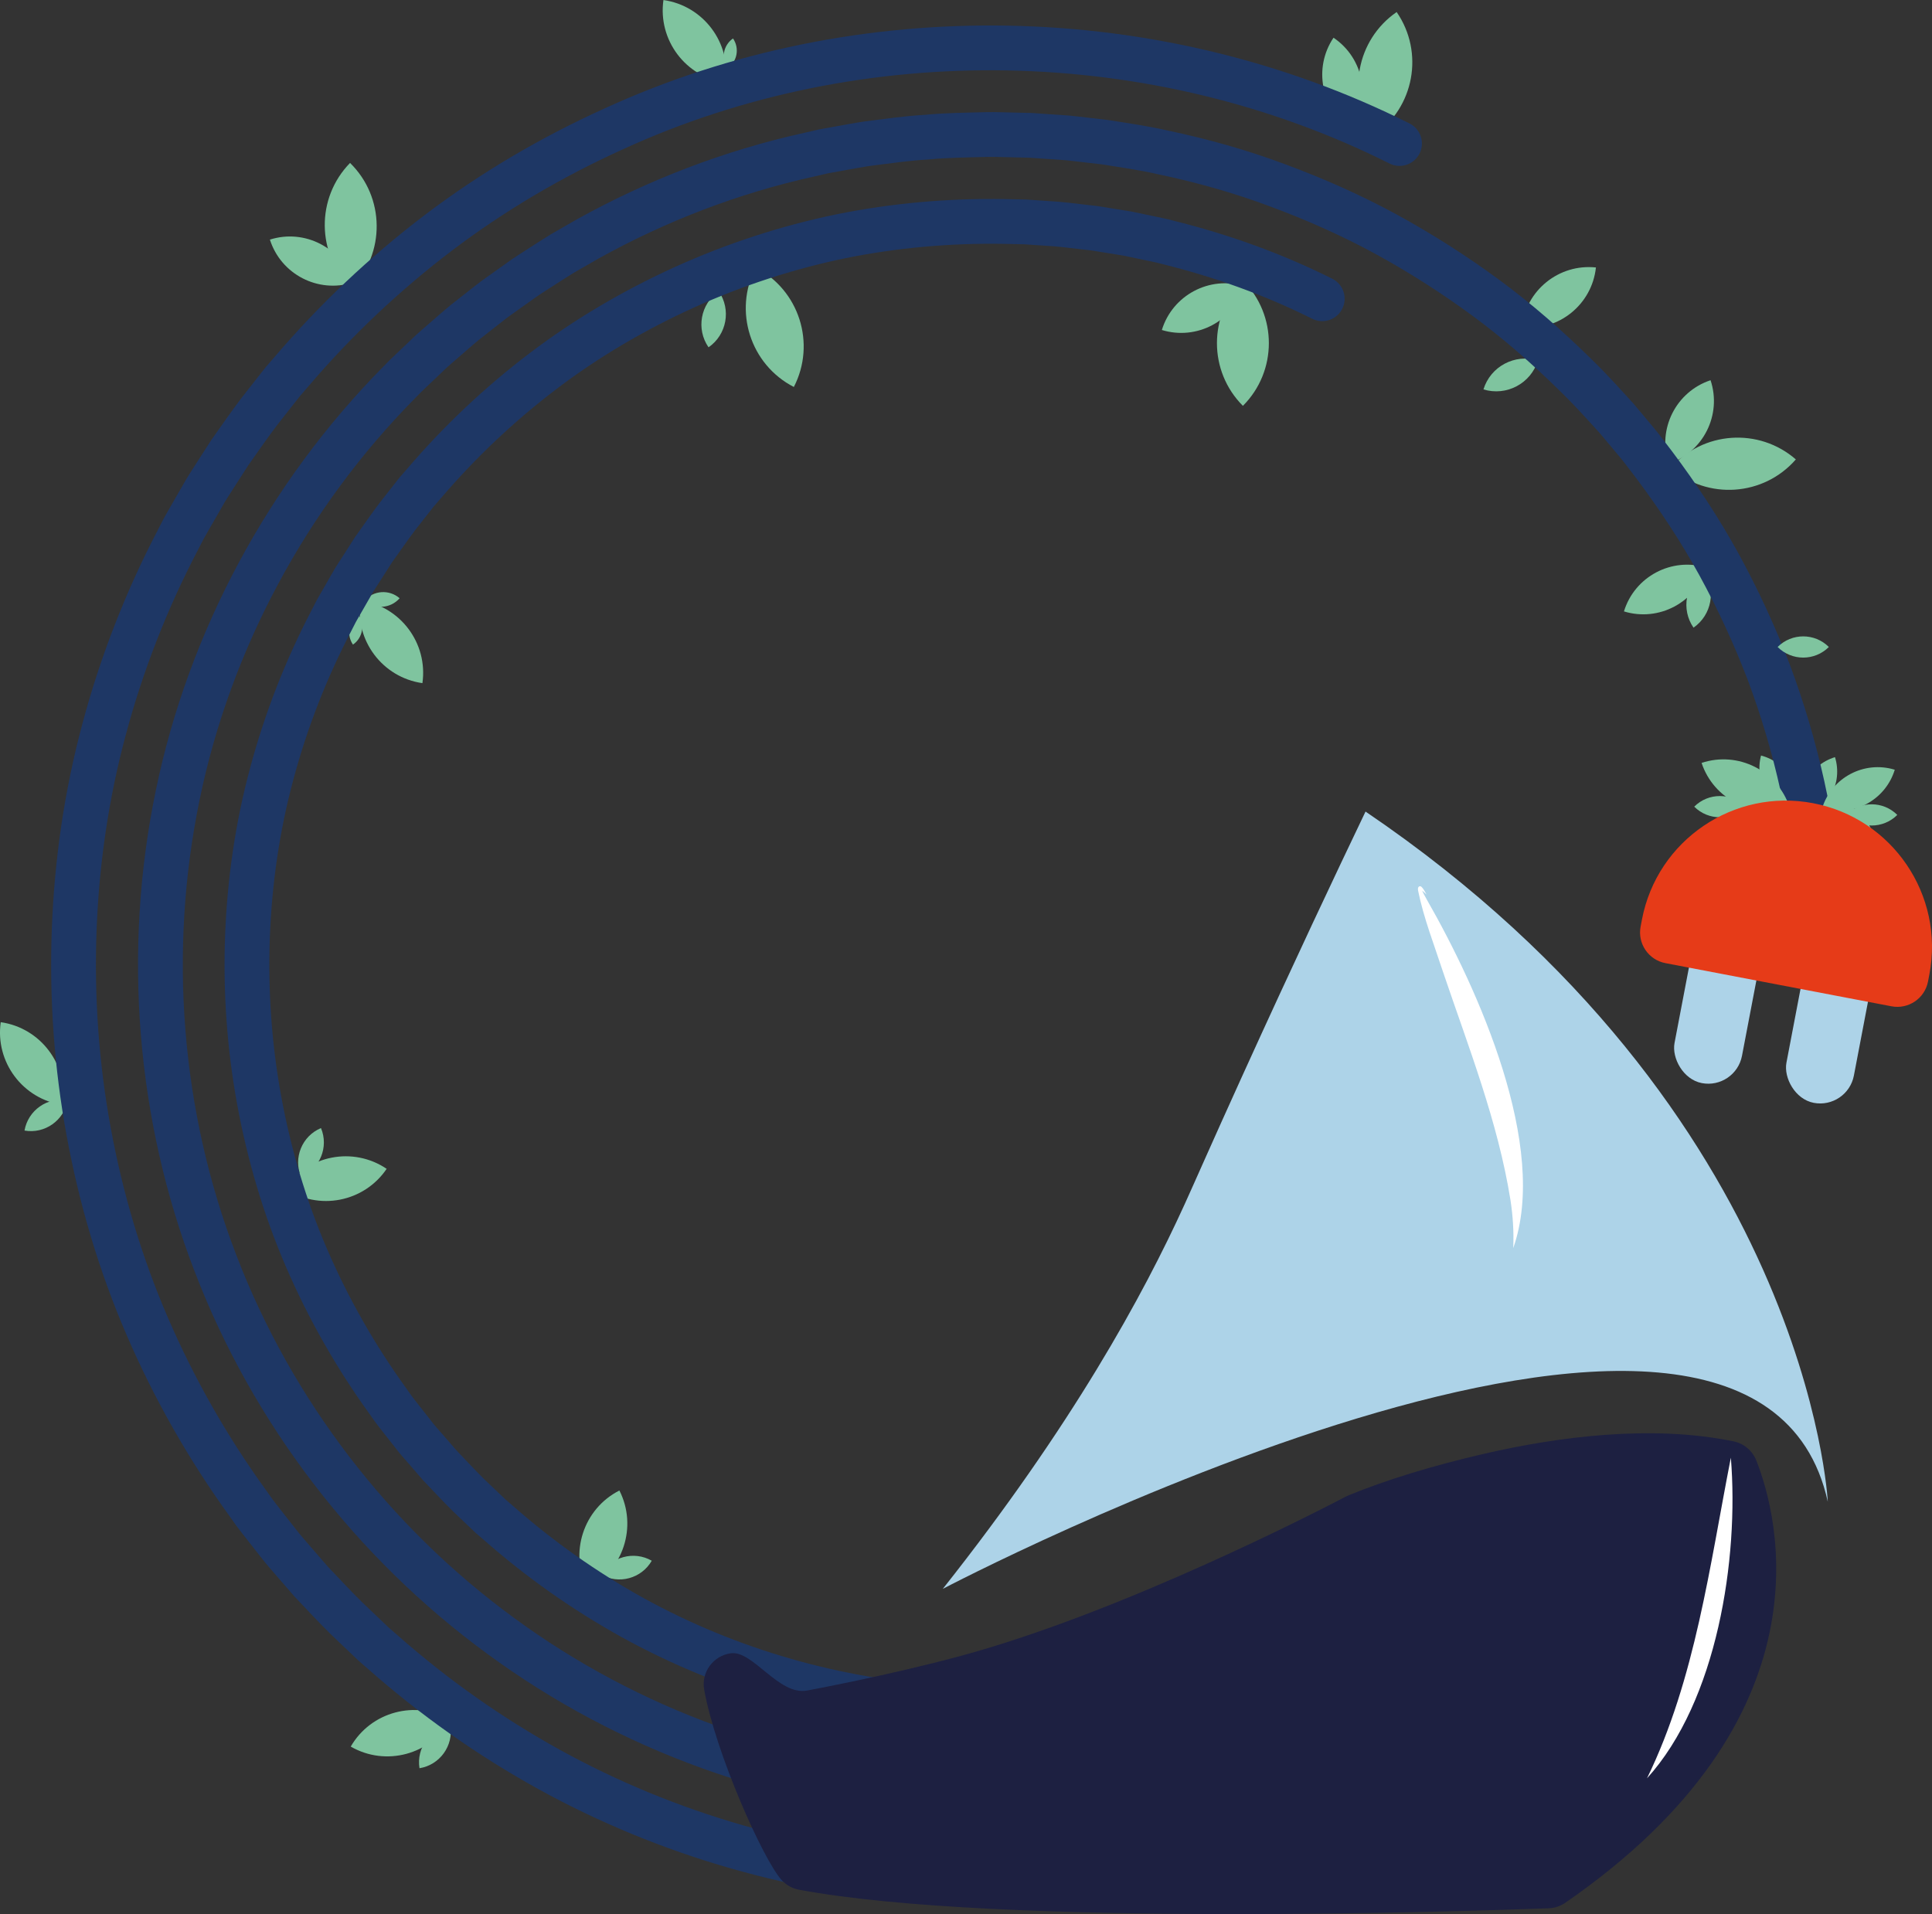 <?xml version="1.0" encoding="UTF-8"?>
<svg id="Laag_2" data-name="Laag 2" xmlns="http://www.w3.org/2000/svg" viewBox="0 0 388.23 384.68">
  <rect x="0" y="0" width="388.23" height="384.68" fill="#333333" stroke="none"/>
  <defs>
    <style>
      .cls-1 {
        fill: #7fc49f;
      }

      .cls-1, .cls-2, .cls-3, .cls-4, .cls-5 {
        stroke-width: 0px;
      }

      .cls-2 {
        fill: #1d2041;
      }

      .cls-3 {
        fill: #fff;
      }

      .cls-4 {
        fill: #add3e8;
      }

      .cls-5 {
        fill: #e63b18;
      }

      .cls-6 {
        fill: none;
        stroke: #1e3765;
        stroke-linecap: round;
        stroke-miterlimit: 10;
        stroke-width: 9px;
      }
    </style>
  </defs>
  <g id="Laag_1-2" data-name="Laag 1">
    <g>
      <path class="cls-1" d="M258.67,60.04h0c0,9.84-7.99,17.82-17.82,17.82h0c0-9.84,7.99-17.82,17.82-17.82Z" transform="translate(475.12 -58.89) rotate(135)"/>
      <path class="cls-1" d="M376.53,160.46h0c0,5.46-4.43,9.89-9.89,9.89h0c0-5.46,4.43-9.89,9.89-9.89Z" transform="translate(515.62 -214.97) rotate(86.74)"/>
      <path class="cls-1" d="M353.33,159.63h0c0,4.04-3.28,7.32-7.32,7.32h0c0-4.04,3.28-7.32,7.32-7.32Z" transform="translate(28.97 -51.38) rotate(8.77)"/>
      <path class="cls-1" d="M357.96,156.88h0c0,4.04-3.28,7.32-7.32,7.32h0c0-4.04,3.28-7.32,7.32-7.32Z" transform="translate(28.6 -52.11) rotate(8.77)"/>
      <path class="cls-1" d="M370.89,161.93h0c0,5.46-4.43,9.89-9.89,9.89h0c0-5.46,4.43-9.89,9.89-9.89Z" transform="translate(749.49 45.78) rotate(137.96)"/>
      <path class="cls-1" d="M360.16,159.31h0c0,5.46-4.43,9.89-9.89,9.89h0c0-5.46,4.43-9.89,9.89-9.89Z" transform="translate(727.04 286.33) rotate(173.36)"/>
      <path class="cls-1" d="M362.33,152.93h0c0,5.46-4.43,9.89-9.89,9.89h0c0-5.46,4.43-9.89,9.89-9.89Z" transform="translate(113.95 463.46) rotate(-75.29)"/>
      <path class="cls-1" d="M365.18,155.6h0c0,4.24-3.44,7.67-7.67,7.67h0c0-4.24,3.44-7.67,7.67-7.67Z" transform="translate(3.82 327.26) rotate(-48.95)"/>
      <path class="cls-1" d="M370.41,153.41h0c0,5.46-4.43,9.89-9.89,9.89h0c0-5.46,4.43-9.89,9.89-9.89Z" transform="translate(-30.4 114.38) rotate(-17.09)"/>
      <path class="cls-1" d="M366.23,161.12h0c0,6.21-5.05,11.26-11.26,11.26h0c0-6.21,5.05-11.26,11.26-11.26Z" transform="translate(757.76 157.02) rotate(153.78)"/>
      <path class="cls-1" d="M320.03,53h0c0,7.48-6.07,13.55-13.55,13.55h0c0-7.48,6.07-13.55,13.55-13.55Z" transform="translate(618.49 152.13) rotate(-173.97)"/>
      <path class="cls-1" d="M248.42,55.27h0c0,7.33-5.95,13.28-13.28,13.28h0c0-7.33,5.95-13.28,13.28-13.28Z" transform="translate(454.79 191.96) rotate(-162.96)"/>
      <path class="cls-1" d="M307.96,70.97h0c0,4.84-3.93,8.76-8.76,8.76h0c0-4.84,3.93-8.76,8.76-8.76Z" transform="translate(571.74 236.36) rotate(-162.96)"/>
      <path class="cls-1" d="M346.15,78.15h0c0,7.33-5.95,13.28-13.28,13.28h0c0-7.33,5.95-13.28,13.28-13.28Z" transform="translate(688.46 58.4) rotate(161.65)"/>
      <path class="cls-1" d="M341.26,111.82h0c0,7.33-5.95,13.28-13.28,13.28h0c0-7.33,5.95-13.28,13.28-13.28Z" transform="translate(619.84 329.79) rotate(-162.96)"/>
      <path class="cls-1" d="M61.56,36.44h0c9.84,0,17.82,7.99,17.82,17.82h0c-9.84,0-17.82-7.99-17.82-17.82h0Z" transform="translate(89.11 127.05) rotate(-135.61)"/>
      <path class="cls-1" d="M55.92,45.83h0c7.33,0,13.28,5.95,13.28,13.28h0c-7.33,0-13.28-5.95-13.28-13.28h0Z" transform="translate(138.1 83.5) rotate(162.35)"/>
      <path class="cls-1" d="M263.12,10.17h0c7.33,0,13.28,5.95,13.28,13.28h0c-7.33,0-13.28-5.95-13.28-13.28h0Z" transform="translate(484.12 181.43) rotate(-146.04)"/>
      <path class="cls-1" d="M164.58,56.85h0c0,9.84-7.99,17.82-17.82,17.82h0c0-9.84,7.99-17.82,17.82-17.82Z" transform="translate(285.44 -42.49) rotate(117.26)"/>
      <path class="cls-1" d="M287.28,5.89h0c0,9.84-7.99,17.82-17.82,17.82h0c0-9.84,7.99-17.82,17.82-17.82Z" transform="translate(40.81 160.66) rotate(-34.59)"/>
      <path class="cls-1" d="M357.23,84.27h0c0,9.84-7.99,17.82-17.82,17.82h0c0-9.84,7.99-17.82,17.82-17.82Z" transform="translate(146.81 -205.82) rotate(41.05)"/>
      <path class="cls-1" d="M147.44,60.14h0c0,4.46-3.62,8.09-8.09,8.09h0c0-4.46,3.62-8.09,8.09-8.09Z" transform="translate(297.85 35.39) rotate(145.33)"/>
      <path class="cls-1" d="M345.38,116.48h0c0,4.46-3.62,8.09-8.09,8.09h0c0-4.46,3.62-8.09,8.09-8.09Z" transform="translate(690.62 25.47) rotate(145.33)"/>
      <path class="cls-1" d="M86,121.62h0c0,8.11-6.59,14.7-14.7,14.7h0c0-8.11,6.59-14.7,14.7-14.7Z" transform="translate(217.42 69.31) rotate(98.11)"/>
      <path class="cls-1" d="M13.74,206.39h0c0,8.11-6.59,14.7-14.7,14.7h0c0-8.11,6.59-14.7,14.7-14.7Z" transform="translate(218.89 237.57) rotate(98.11)"/>
      <path class="cls-1" d="M87.86,340.98h0c0,8.11-6.59,14.7-14.7,14.7h0c0-8.11,6.59-14.7,14.7-14.7Z" transform="translate(-23.92 690.24) rotate(-150)"/>
      <path class="cls-1" d="M79.28,117.97h0c0,2.77-2.25,5.02-5.02,5.02h0c0-2.77,2.25-5.02,5.02-5.02Z" transform="translate(97.99 -20.8) rotate(41.05)"/>
      <path class="cls-1" d="M73.62,124.42h0c0,2.38-1.93,4.31-4.31,4.31h0c0-2.38,1.93-4.31,4.31-4.31Z" transform="translate(202.17 190.18) rotate(145.41)"/>
      <path class="cls-1" d="M146.91.96h0c0,8.11-6.59,14.7-14.7,14.7h0c0-8.11,6.59-14.7,14.7-14.7Z" transform="translate(111.64 145.31) rotate(-81.89)"/>
      <path class="cls-1" d="M143.95,14.29h0c0,2.77-2.25,5.02-5.02,5.02h0c0-2.77,2.25-5.02,5.02-5.02Z" transform="translate(237.07 122.36) rotate(-138.95)"/>
      <path class="cls-1" d="M148.89,8.57h0c0,2.38-1.93,4.31-4.31,4.31h0c0-2.38,1.93-4.31,4.31-4.31Z" transform="translate(19.86 85.2) rotate(-34.59)"/>
      <path class="cls-1" d="M74.84,229.52h0c0,8.11-6.59,14.7-14.7,14.7h0c0-8.11,6.59-14.7,14.7-14.7Z" transform="translate(144.24 2.84) rotate(34.06)"/>
      <path class="cls-1" d="M66.23,227.87h0c0,4.13-3.36,7.49-7.49,7.49h0c0-4.13,3.36-7.49,7.49-7.49Z" transform="translate(-84.6 42.1) rotate(-22.72)"/>
      <path class="cls-1" d="M113.91,302.08h0c8.11,0,14.7,6.59,14.7,14.7h0c-8.11,0-14.7-6.59-14.7-14.7h0Z" transform="translate(-99.67 557.72) rotate(-116.94)"/>
      <path class="cls-1" d="M122.11,311.31h0c4.13,0,7.49,3.36,7.49,7.49h0c-4.13,0-7.49-3.36-7.49-7.49h0Z" transform="translate(-210.05 267.45) rotate(-60.16)"/>
      <path class="cls-1" d="M5.51,220.41h0c4.13,0,7.49,3.36,7.49,7.49h0c-4.13,0-7.49-3.36-7.49-7.49h0Z" transform="translate(231.68 253.47) rotate(99.87)"/>
      <path class="cls-1" d="M83.63,347.3h0c4.13,0,7.49,3.36,7.49,7.49h0c-4.13,0-7.49-3.36-7.49-7.49h0Z" transform="translate(420.13 209.1) rotate(80.87)"/>
      <g>
        <path class="cls-6" d="M281.23,28.84c-48.8-24.5-108.42-25.7-158.06-2.87-12.4,5.63-24.21,12.57-35.05,20.79-10.84,8.23-20.78,17.63-29.6,27.99l-1.67,1.93-1.58,2-3.15,4.01c-2.06,2.71-3.98,5.52-5.95,8.29l-2.76,4.29c-.9,1.44-1.87,2.84-2.69,4.34l-2.55,4.43c-.42.74-.85,1.47-1.26,2.22l-1.17,2.27c-6.31,12.07-11.29,24.83-14.81,37.99-3.55,13.16-5.51,26.72-6.02,40.31-.51,13.58.45,27.22,2.91,40.62,2.46,13.39,6.35,26.54,11.75,39.05,5.39,12.51,12.15,24.42,20.12,35.45l1.48,2.08c.5.69,1.04,1.34,1.56,2.02l3.15,4.01c1.03,1.36,2.18,2.61,3.28,3.91l3.34,3.85c2.34,2.46,4.65,4.97,7.07,7.35l3.69,3.52,1.85,1.76,1.92,1.67c10.2,9,21.38,16.89,33.3,23.48,23.85,13.16,50.72,20.82,77.87,22.43"/>
        <path class="cls-6" d="M366.02,186.77c.05-.87.09-1.74.05-2.61-.05-.87-.1-1.75-.4-2.57h0c-1.19-15.89-4.66-31.59-10.25-46.51-2.84-7.44-6.19-14.68-10.01-21.67-3.84-6.98-8.24-13.64-13.02-20.01-1.23-1.57-2.38-3.19-3.67-4.71l-3.84-4.58c-2.68-2.95-5.34-5.91-8.2-8.68-5.67-5.58-11.67-10.85-18.09-15.57-6.41-4.72-13.14-9.01-20.13-12.83-7-3.81-14.3-7.03-21.77-9.8-7.46-2.79-15.15-4.95-22.94-6.59-3.88-.89-7.83-1.45-11.76-2.07l-5.93-.69c-1.98-.26-3.97-.31-5.95-.47l-2.98-.21-2.99-.07c-1.99-.02-3.98-.14-5.97-.09-3.98.11-7.97.13-11.93.52-3.98.22-7.92.81-11.87,1.3-1.97.29-3.92.68-5.89,1.02l-2.94.53-2.91.67c-15.56,3.43-30.58,9.2-44.5,16.92l-5.18,2.98c-1.7,1.04-3.36,2.14-5.04,3.21-.83.55-1.69,1.06-2.5,1.63l-2.43,1.73-2.43,1.73c-.82.57-1.62,1.16-2.39,1.78l-4.7,3.69c-1.54,1.26-3.02,2.59-4.53,3.89-.75.66-1.51,1.29-2.25,1.97l-2.16,2.06c-1.42,1.39-2.92,2.71-4.28,4.16-22.39,22.66-38.14,51.84-44.55,83.07-6.44,31.2-3.86,64.23,7.61,93.97,11.38,29.77,31.56,56.06,57.28,74.87,25.66,18.87,56.85,30.2,88.68,31.92"/>
        <path class="cls-6" d="M265.7,60.04c-9.87-4.94-20.32-8.68-31.02-11.33-1.33-.38-2.69-.61-4.04-.91l-4.05-.85-4.09-.66c-1.36-.23-2.72-.46-4.1-.59-2.74-.31-5.48-.69-8.24-.82l-4.13-.28-4.15-.09c-11.06-.19-22.13.79-32.94,2.98-10.8,2.24-21.35,5.69-31.4,10.24-10.04,4.56-19.63,10.17-28.43,16.86-8.8,6.68-16.87,14.32-24.03,22.73l-1.36,1.56-1.28,1.63-2.56,3.26c-1.67,2.2-3.22,4.49-4.83,6.72l-2.23,3.49c-.73,1.17-1.53,2.3-2.19,3.51l-2.06,3.59c-.34.6-.7,1.19-1.03,1.8l-.94,1.84c-5.11,9.78-9.14,20.11-11.99,30.77-2.88,10.65-4.46,21.64-4.88,32.69-.41,11.06.37,22.15,2.36,33,2,10.85,5.13,21.49,9.5,31.62,4.37,10.13,9.85,19.78,16.32,28.74l1.2,1.69c.4.56.85,1.09,1.27,1.64l2.56,3.26c.82,1.11,1.77,2.12,2.67,3.17l2.71,3.13c1.91,1.99,3.78,4.03,5.74,5.97l3,2.86,1.5,1.43,1.57,1.35c8.29,7.31,17.36,13.71,27.01,19.06,19.34,10.66,41.04,16.85,63.1,18.17"/>
      </g>
      <path class="cls-2" d="M141.5,339.54c-.62-3.49,1.83-6.78,5.34-7.28,4.45-.64,9.61,8.54,15.33,7.49,0,0,16.3-3,31.07-7.01,32.43-8.82,71.66-29.07,77.23-31.98.18-.1.37-.18.56-.26,7.63-3.12,16.79-5.93,27.18-8.33,14.92-3.44,33.63-5.9,50.13-2.5,2.09.43,3.81,1.88,4.59,3.86,4.48,11.37,15.28,51.83-38.4,88.88-.98.68-2.14,1.05-3.33,1.1-14.41.54-110.43,3.8-150.63-3.73-1.35-.25-2.58-.92-3.5-1.94-3.7-4.06-13.32-25.61-15.57-38.3Z"/>
      <path class="cls-4" d="M189.46,319.31s162.85-85.55,177.83-17.5c0,0-3.79-78.28-92.89-138.71-5.78,12.07-14.45,30.41-24.76,53.11-6.48,14.27-9.52,21.27-11.59,25.81-8.33,18.29-22.62,44.48-48.6,77.3Z"/>
      <path class="cls-1" d="M357.74,150.76h0c0,7.72-6.27,13.98-13.98,13.98h0c0-7.72,6.27-13.98,13.98-13.98Z" transform="translate(390.07 -224.82) rotate(71.65)"/>
      <path class="cls-1" d="M349.24,158.47h0c0,4.02-3.26,7.28-7.28,7.28h0c0-4.02,3.26-7.28,7.28-7.28Z" transform="translate(215.85 -196.89) rotate(45)"/>
      <path class="cls-1" d="M365.99,126.39h0c0,4.02-3.26,7.28-7.28,7.28h0c0-4.02,3.26-7.28,7.28-7.28Z" transform="translate(198.08 -218.14) rotate(45)"/>
      <path class="cls-1" d="M379.75,160.13h0c0,4.02-3.26,7.28-7.28,7.28h0c0-4.02,3.26-7.28,7.28-7.28Z" transform="translate(225.96 -217.98) rotate(45)"/>
      <rect class="cls-4" x="337.85" y="188.27" width="13.8" height="29.67" rx="6.9" ry="6.9" transform="translate(44.22 -61.06) rotate(10.81)"/>
      <rect class="cls-4" x="360.34" y="192.24" width="13.8" height="29.67" rx="6.9" ry="6.9" transform="translate(45.36 -65.21) rotate(10.81)"/>
      <path class="cls-1" d="M379.3,152.73h0c0,6.45-5.24,11.69-11.69,11.69h0c0-6.45,5.24-11.69,11.69-11.69Z" transform="translate(684.04 419.62) rotate(-162.96)"/>
      <path class="cls-3" d="M286.67,179.79c-.42-.37-.87-.86-1.35-1.1-.04-.03,0,.07.18-.02.14-.14.08-.12.1-.11.29.79.74,1.55,1.17,2.33,10.21,17.85,24.51,49.52,17.31,69.94.14-3.28-.07-6.46-.55-9.61-2.52-15.81-8.44-30.76-13.56-45.9-1.77-5.42-3.88-10.76-5.02-16.38,0-.25-.11-.48.18-.77.27-.15.42,0,.46.02.52.47.74,1.03,1.07,1.6h0Z"/>
      <path class="cls-3" d="M347.81,292.95c1.66,20.33-2.77,48.94-16.85,64.44,9.72-19.9,12.62-42.9,16.85-64.44h0Z"/>
      <path class="cls-5" d="M360.85,161.1h0c16.23,0,29.4,13.18,29.4,29.4v1.46c0,3.47-2.81,6.28-6.28,6.28h-46.24c-3.47,0-6.28-2.81-6.28-6.28v-1.46c0-16.23,13.18-29.4,29.4-29.4Z" transform="translate(40.11 -64.5) rotate(10.81)"/>
    </g>
  </g>
</svg>